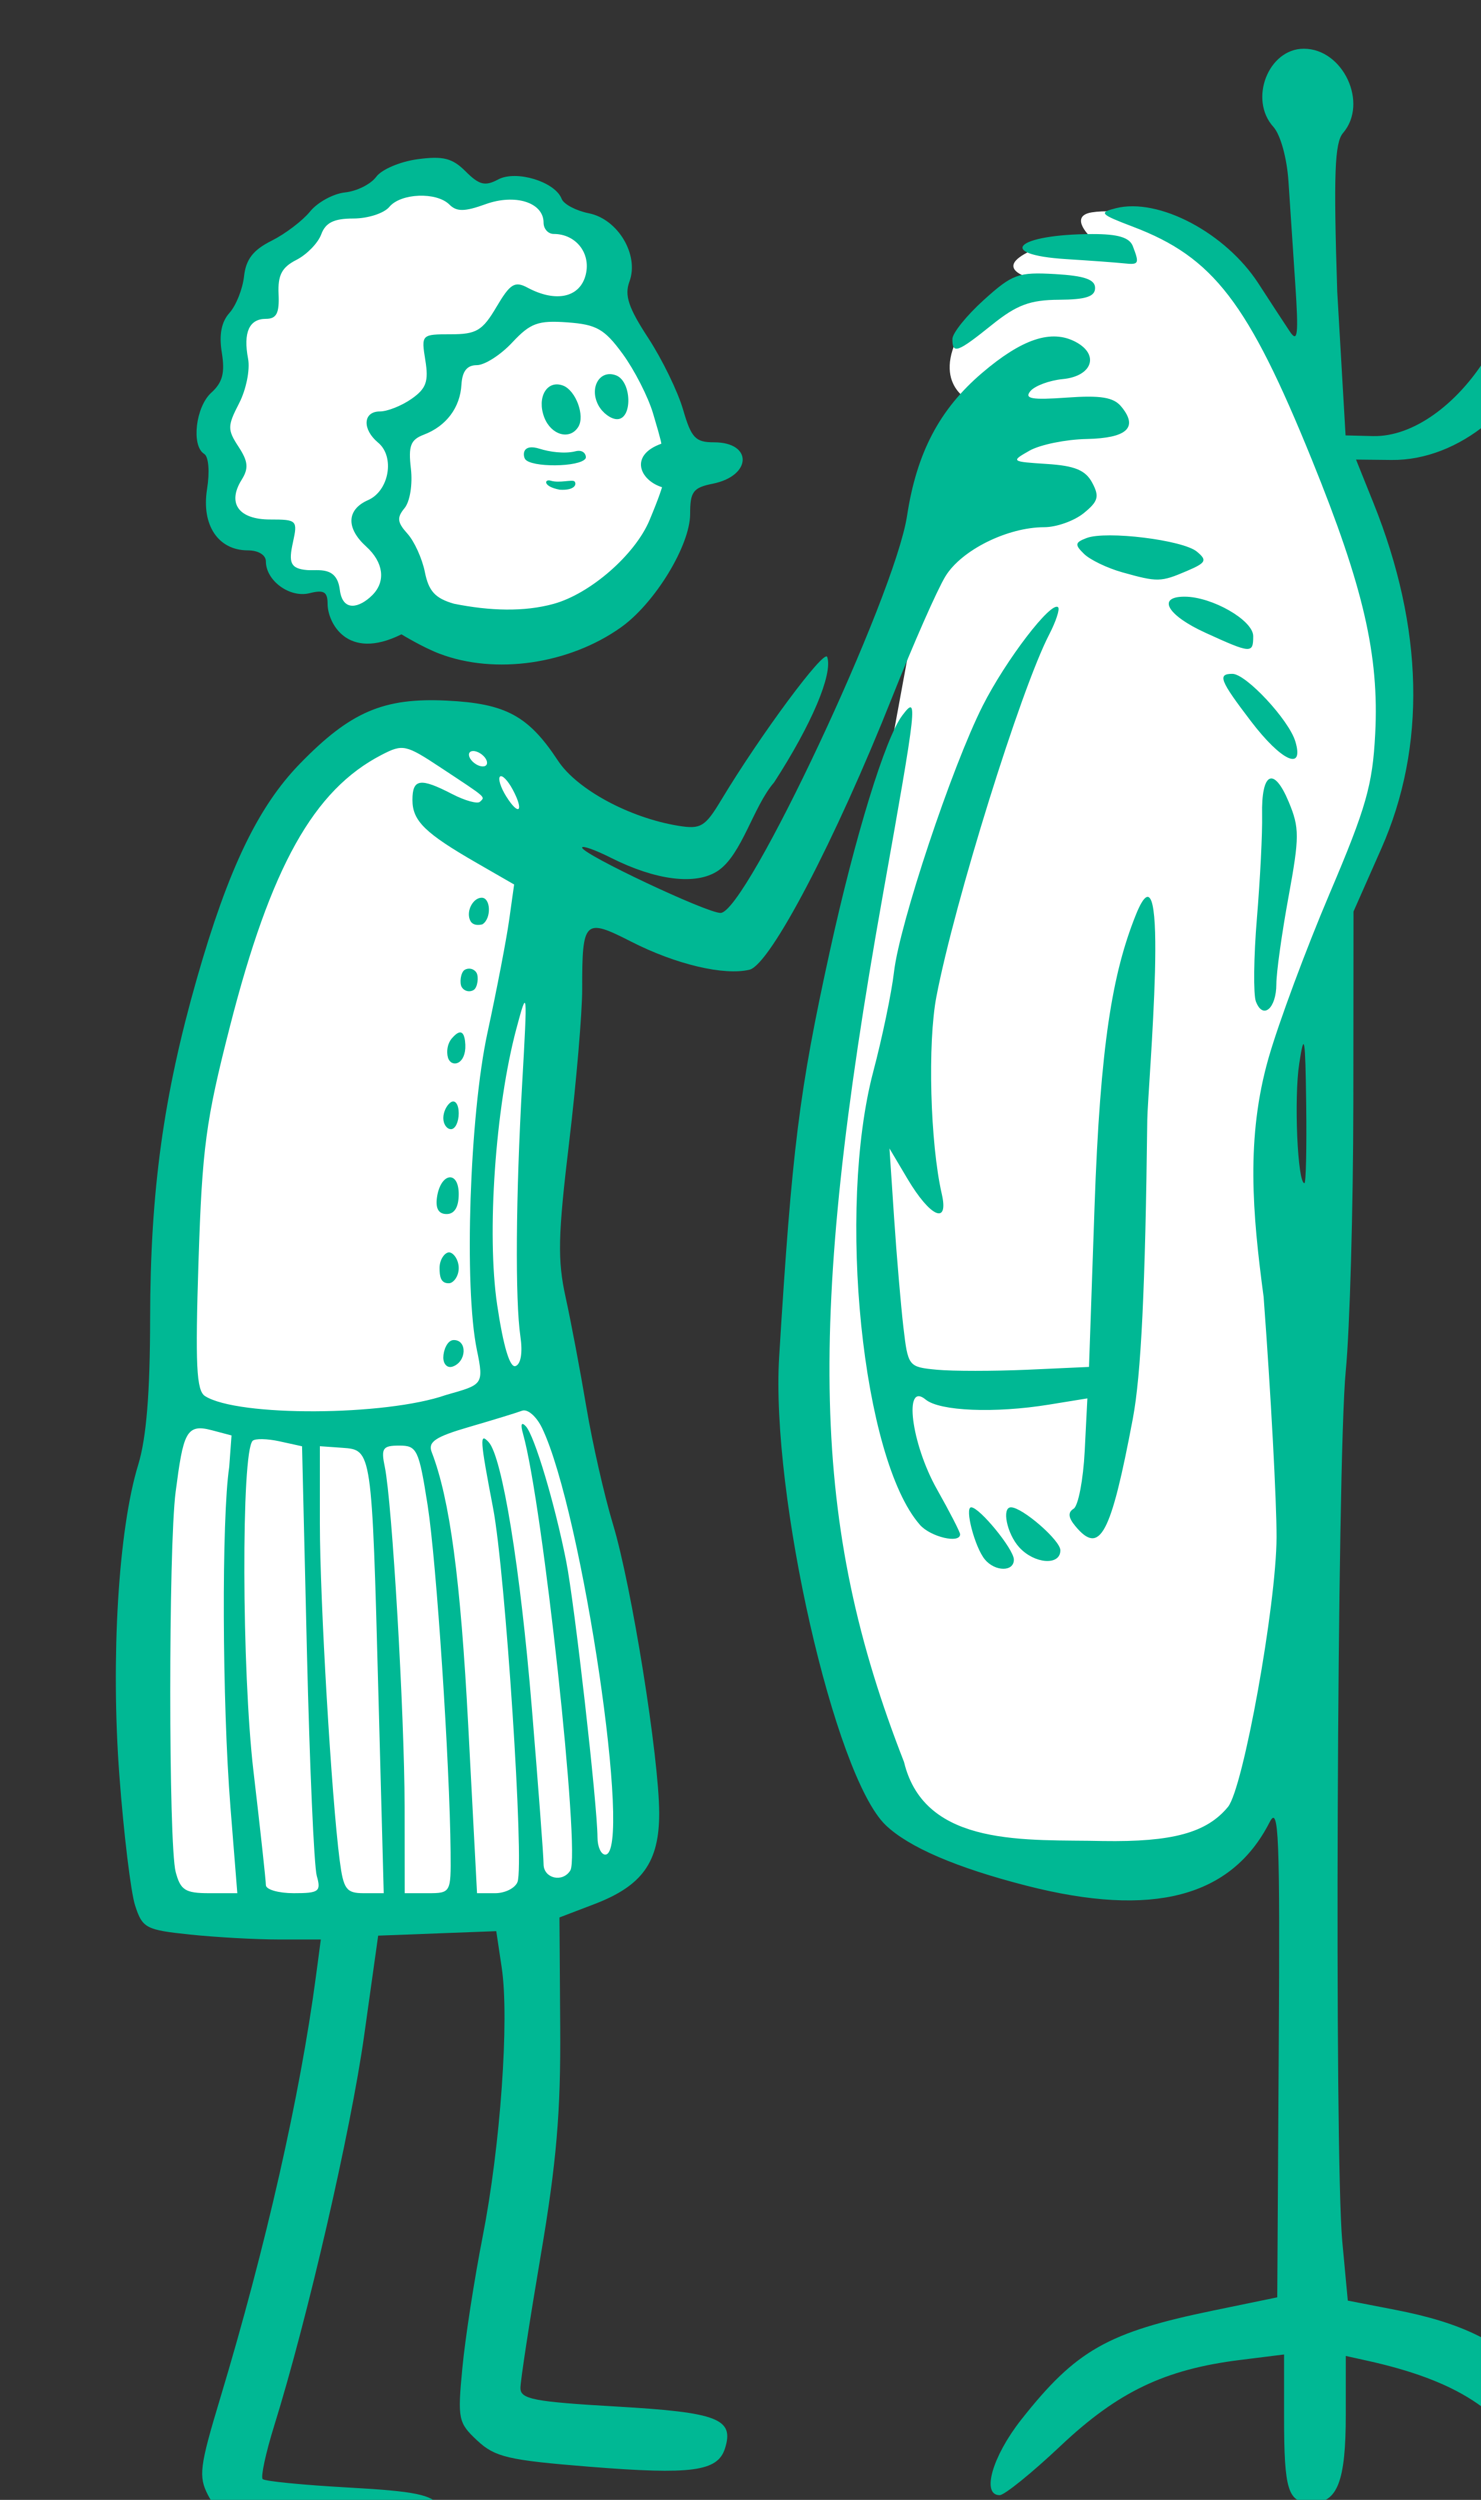 <?xml version="1.0" ?><svg height="321.216mm" viewBox="0 0 190.392 321.216" width="190.392mm" xmlns="http://www.w3.org/2000/svg">
    <rect x="0" y="0" width="190.392" height="321.216" fill="#333333" stroke="none"/>
    <path d="m 39196.926,17523.195 c -10.979,0.771 -26.263,12.636 -38.688,15.282 -13.253,2.822 -17.455,16.294 -17.455,16.294 0,0 -10.649,5.537 -18.4,11.608 -7.75,6.07 2.484,16.986 2.484,16.986 0,0 -11.181,3.941 -18.103,14.217 -6.923,10.277 2.367,19.434 2.367,19.434 0,0 -10.178,16.88 -12.012,24.654 -1.834,7.774 6.983,21.992 6.983,21.992 0,0 -6.213,11.075 -7.041,23.375 -0.829,12.3 31.298,13.045 31.298,13.045 0,0 -1.361,11.129 0.178,17.199 1.538,6.071 23.963,4.793 23.963,4.793 0,0 2.66,10.595 6.447,14.908 3.786,4.313 13.491,2.822 23.785,-2.183 l 0.659,-0.11 c 19.03,12.001 44.347,17.205 78.982,6.639 84.705,-25.838 60.265,-102.515 43.787,-133.885 -5.37,-10.223 -11.534,-18.87 -19.305,-25.632 0.569,-11.729 0.999,-22.798 0.602,-24.856 -0.947,-4.899 -20.178,-11.023 -20.178,-11.023 0,0 -2.72,-10.224 -10.648,-12.993 -7.928,-2.768 -29.643,0.213 -29.643,0.213 0,0 -16.861,-9.105 -27.926,-9.957 -0.69,-0.05 -1.404,-0.05 -2.136,0 z m 336.457,18.856 c -3.747,-0.13 -7.28,-0.02 -10.227,0.465 -11.789,1.917 0,12.591 0,12.591 0,0 -24.262,1.098 -35.138,9.243 -10.876,8.146 12.32,11.775 12.32,11.775 0,0 -27.075,6.708 -37.039,18.344 -20.659,29.6 0.351,39.26 0.351,39.26 l -11.408,24.296 -34.906,189.688 c 0,0 -18.666,150.555 -32.889,216.541 -14.223,65.985 20.308,199.94 37.953,242.242 17.646,42.302 92.261,39.15 146.034,25.734 53.773,-13.416 52.934,-96.99 53.39,-126.218 0.457,-29.228 -12.293,-189.453 -10.924,-216.901 1.369,-27.448 34.025,-111.877 37.295,-123.172 3.271,-11.294 23.122,-65.027 21.373,-90.49 -1.75,-25.463 -30.424,-121.087 -46.168,-152.027 -15.744,-30.939 -53.619,-74.677 -60.464,-76.799 -5.134,-1.591 -18.312,-4.184 -29.553,-4.572 z m -329.43,247.304 c -36.28,-0.137 -57.651,28.069 -81.305,66.469 -23.654,38.4 -47.688,172.627 -44.646,230.535 0.305,5.811 0.75,11.984 1.246,18.174 -1.843,12.705 -15.144,104.635 -17.08,130.518 -2.071,27.688 8.105,131.572 8.105,131.572 0,0 89.932,3.621 112,2.236 22.069,-1.384 98.452,-15.281 108.983,-20.605 10.532,-5.325 12.366,-16.988 12.189,-36.69 -0.151,-16.713 -27.404,-155.597 -36.06,-199.347 -1.3,-13.349 -3.753,-25.489 -6.69,-34.617 -14.071,-43.74 3.883,-110.956 3.803,-192.274 -0.08,-81.318 -21.604,-90.837 -60.545,-95.971 z" fill="#FFFFFF" paint-order="markers stroke fill" transform="translate(-49.517,-19.586) matrix(0.265,0,0,0.265,-9405.678,-3955.872) translate(-3313.529,-2437.82)"/>
    <path d="m 35843.761,16237.498 c -35.648,-3.432 -55.439,-11.579 -62.826,-25.863 -4.74,-9.166 -4.165,-13.75 5.92,-47.207 22.064,-73.221 38.724,-146.631 46.405,-204.509 l 2.36,-17.774 h -20.263 c -11.142,0 -30.558,-1.077 -43.143,-2.391 -21.48,-2.244 -23.116,-3.106 -26.671,-14.033 -2.086,-6.403 -5.522,-34.713 -7.637,-62.913 -4.263,-56.853 -0.477,-119.557 9.109,-150.796 3.978,-12.967 5.76,-34.798 5.803,-71.1 0.08,-61.589 6.454,-107.947 22.659,-164.646 15.199,-53.183 29.63,-83.281 49.959,-104.197 24.509,-25.217 40.623,-32.138 71.313,-30.627 28.605,1.405 39.568,7.33 53.934,29.138 9.169,13.924 34.69,27.709 58.418,31.559 10.842,1.761 12.931,0.504 20.743,-12.477 19.076,-31.687 50.065,-73.485 51.437,-69.376 2.773,8.32 -7.526,32.636 -25.74,60.774 -10.174,11.713 -15.619,35.173 -27.359,42.956 -10.611,7.035 -29.985,4.613 -51.759,-6.333 -7.719,-3.881 -14.034,-6.118 -14.034,-4.974 0,3.191 60.557,31.758 67.158,31.681 12.488,-0.141 84.473,-153.353 90.456,-192.52 4.671,-30.576 15.71,-51.624 36.321,-69.241 19.484,-16.653 33.777,-21.382 45.559,-15.076 11.599,6.208 7.954,16.601 -6.306,17.987 -6.52,0.634 -13.604,3.264 -15.744,5.843 -3.069,3.693 0.684,4.358 17.647,3.131 16.414,-1.186 22.698,-0.166 26.421,4.323 8.423,10.152 2.906,15.343 -16.74,15.75 -10.15,0.197 -22.648,2.765 -27.773,5.671 -9.117,5.179 -8.938,5.317 8.435,6.433 13.574,0.87 18.755,3.012 22.014,9.102 3.586,6.705 2.932,9.043 -4.133,14.765 -4.619,3.742 -13.229,6.801 -19.134,6.801 -17.812,0 -40.112,11.059 -47.917,23.765 -3.983,6.481 -15.602,32.83 -25.818,58.558 -27.578,69.435 -59.202,129.817 -69.259,132.236 -12.351,2.973 -35.838,-2.601 -57.443,-13.634 -22.612,-11.546 -23.763,-10.431 -23.716,22.966 0,11.664 -2.848,45.241 -6.366,74.613 -5.392,44.999 -5.656,56.779 -1.683,74.843 2.594,11.786 7.118,35.744 10.057,53.241 2.938,17.493 8.755,43.089 12.929,56.879 9.04,29.868 22.359,113.058 22.415,140.005 0.05,23.75 -8.149,35.256 -31.475,44.163 l -16.91,6.458 0.367,53.058 c 0.285,41.39 -1.795,65.781 -9.467,110.926 -5.405,31.833 -9.832,60.709 -9.832,64.175 0,5.427 6.48,6.673 46.687,8.995 49.156,2.832 57.112,5.909 52.538,20.324 -3.542,11.152 -16.115,12.838 -65.908,8.841 -39.248,-3.152 -45.659,-4.65 -54.244,-12.664 -9.259,-8.644 -9.612,-10.362 -7.235,-35.281 1.373,-14.408 5.801,-43.035 9.839,-63.615 8.63,-43.986 12.99,-105.476 9.242,-130.448 l -2.649,-17.667 -28.643,1.088 -28.643,1.089 -6.806,48.484 c -6.491,46.257 -27.478,137.263 -43.579,188.975 -4.137,13.288 -6.674,25.008 -5.636,26.047 1.036,1.038 19.684,2.873 41.44,4.08 32.478,1.802 40.458,3.431 44.592,9.081 5.159,7.054 1.37,20.822 -5.724,20.822 -1.816,0 -5.546,0.606 -8.287,1.345 -2.743,0.74 -18.797,0 -35.675,-1.609 z m -52.006,-359.902 c -4.006,-50.049 -4.314,-139.685 -0.568,-164.65 l 1.113,-15.206 -9.718,-2.568 c -12.366,-3.268 -13.703,1.567 -17.394,29.935 -3.505,26.946 -3.48,171.034 0.02,184.295 2.34,8.838 4.648,10.291 16.315,10.291 h 13.588 l -3.367,-42.097 z m 41.893,33.677 c -1.313,-4.629 -3.455,-53.387 -4.763,-108.35 l -2.377,-99.928 -10.91,-2.397 c -6.001,-1.317 -11.873,-1.431 -13.055,-0.252 -5.569,5.567 -5.303,111.647 0.403,160.229 3.312,28.199 6.02,53.037 6.02,55.195 0,2.156 6.091,3.921 13.534,3.921 12.248,0 13.308,-0.8 11.148,-8.42 z m 29.908,-87.938 c -3.18,-118.839 -3.14,-118.572 -17.417,-119.595 l -10.979,-0.781 v 37.502 c 0,37.15 5.624,132.683 9.614,163.327 1.83,14.061 3.19,15.905 11.716,15.905 h 9.646 z m 35.027,76.712 c -0.423,-43.722 -6.87,-141.166 -11.138,-168.39 -4.247,-27.073 -5.158,-29.002 -13.746,-29.002 -8.057,0 -8.931,1.274 -7.054,10.291 3.562,17.077 9.557,119.727 9.619,164.65 l 0.05,42.097 h 11.226 c 11.072,0 11.224,-0.281 11.036,-19.646 z m 32.455,14.194 c 3.353,-8.74 -5.896,-150.144 -11.857,-181.3 -6.398,-33.435 -6.624,-36.803 -2.144,-31.97 6.581,7.101 15.373,61.196 20.944,128.85 3.136,38.041 5.698,72.14 5.698,75.775 0,6.951 9.224,9.132 12.975,3.068 4.991,-8.078 -13.424,-178.093 -22.922,-211.622 -1.332,-4.7 -0.834,-6.094 1.345,-3.741 4.2,4.538 14.029,37.397 19.584,65.484 4.064,20.544 15.096,117.829 15.172,133.778 0,4.631 1.723,8.419 3.784,8.419 13.423,0 -11.185,-166.159 -30.623,-206.746 -2.739,-5.72 -7.066,-9.489 -9.744,-8.485 -2.649,0.997 -14.135,4.519 -25.528,7.829 -16.569,4.817 -20.232,7.262 -18.317,12.226 8.82,22.891 13.993,61.562 17.72,132.498 l 4.276,81.389 h 8.774 c 4.824,0 9.712,-2.456 10.863,-5.452 z m -34.668,-236.132 c 17.628,-5.027 18.51,-4.736 14.966,-21.781 -6.329,-30.428 -3.553,-113.798 5.128,-153.869 4.457,-20.581 9.187,-45.168 10.516,-54.64 l 2.413,-17.218 -18.115,-10.429 c -25.152,-14.481 -31.214,-20.415 -31.214,-30.554 0,-10.312 3.786,-10.879 19.244,-2.887 6.265,3.24 12.355,4.924 13.535,3.742 2.527,-2.525 3.728,-1.482 -18.932,-16.463 -17.113,-11.312 -18.475,-11.61 -28.826,-6.257 -32.968,17.049 -53.702,54.151 -73.538,131.593 -11.746,45.859 -13.486,58.844 -15.26,113.908 -1.627,50.483 -1.029,62.758 3.178,65.417 15.949,10.072 87.516,9.73 116.905,-0.562 z m -1.337,-18.175 c 0,-3.258 1.842,-8.458 5.1,-8.458 3.303,0 4.873,2.647 4.75,5.583 -0.122,2.937 -1.937,6.163 -5.406,7.321 -2.444,0.816 -4.444,-1.187 -4.444,-4.446 z m -1.821,-43.409 c 0,-4.118 2.558,-7.55 4.616,-7.55 2.056,0 4.688,3.498 4.688,7.616 0,4.114 -2.633,7.275 -4.688,7.352 -4.073,0.153 -4.616,-3.304 -4.616,-7.418 z m -1.246,-34.255 c 1.763,-11.981 10.55,-13.262 10.55,-1.54 0,6.288 -2.052,9.665 -5.872,9.665 -3.9,0 -5.472,-2.729 -4.678,-8.125 z m 3.067,-38.429 c 0,-2.964 1.684,-6.433 3.742,-7.704 2.056,-1.271 3.741,1.152 3.741,5.39 0,4.238 -1.685,7.708 -3.741,7.708 -2.058,0 -3.742,-2.429 -3.742,-5.394 z m 2.644,-28.387 c -1.143,-2.109 -1.202,-7.124 1.538,-10.289 2.565,-2.964 5.545,-5.007 6.346,1.196 1.38,10.675 -5.568,13.366 -7.884,9.093 z m 6.331,-35.047 c -1.208,-1.95 -0.575,-7.198 1.377,-8.401 1.95,-1.205 4.528,-0.596 5.735,1.355 1.204,1.947 0.572,7.194 -1.379,8.399 -1.948,1.203 -4.53,0.594 -5.733,-1.353 z m 4.371,-31.809 c -2.735,-4.425 0.887,-11.588 5.279,-11.588 4.429,0 4.797,10.149 0.346,12.899 -2.332,0.63 -4.573,0.283 -5.625,-1.311 z m 24.075,201.3 c -2.618,-17.81 -2.268,-68.024 0.86,-123.115 2.587,-45.642 2.52,-46.277 -2.847,-26.197 -10.185,38.116 -14.436,99.337 -9.301,133.863 2.986,20.067 6.149,30.611 8.898,29.655 2.587,-0.901 3.526,-6.48 2.39,-14.206 z m -3.743,-265.312 c -2.394,-4.468 -5.174,-7.303 -6.177,-6.299 -1.005,1.005 0.331,5.283 2.969,9.507 6.235,9.986 8.862,7.359 3.208,-3.208 z m -13.099,-14.968 c -1.271,-2.06 -3.995,-3.742 -6.054,-3.742 -2.06,0 -2.701,1.682 -1.43,3.742 1.271,2.058 3.996,3.742 6.056,3.742 2.056,0 2.699,-1.684 1.428,-3.742 z m 519.331,848.678 c -2.145,-2.671 -7.371,-11.75 -11.614,-20.177 -13.749,-27.303 -36.801,-42.184 -80.193,-51.774 l -10.289,-2.275 v 28.382 c 0,32.475 -4.015,42.858 -16.572,42.858 -11.516,0 -13.366,-5.795 -13.366,-41.897 v -30.06 l -21.449,2.677 c -36.471,4.557 -59.18,15.43 -86.943,41.616 -13.949,13.157 -27.26,23.925 -29.581,23.925 -8.988,0 -3.552,-18.887 10.587,-36.776 26.51,-33.537 41.738,-42.176 92.991,-52.742 l 31.087,-6.409 0.718,-120.234 c 0.624,-104.11 0.03,-118.879 -4.426,-110.136 -18.564,36.42 -56.809,46.414 -117.862,30.799 -34.059,-8.712 -57.294,-18.703 -68.442,-29.434 -24.756,-23.831 -55.745,-160.139 -51.622,-227.078 6.216,-100.936 9.69,-128.749 24.532,-196.393 12.244,-55.807 26.933,-103.619 35.189,-114.525 7.699,-10.171 7.357,-7.037 -9.536,87.658 -37.052,207.709 -34.651,304.694 10.39,419.777 10.094,41.96 60.308,37.417 96.429,38.32 33.76,0.539 50.388,-3.996 60.729,-16.555 7.416,-9.004 23.463,-98.057 23.559,-130.713 0.05,-17.258 -2.775,-69.739 -6.279,-116.627 -5.416,-40.526 -8.671,-77.222 2.466,-116.001 4.856,-16.916 18.137,-52.645 29.512,-79.401 17.795,-41.857 20.887,-52.679 22.159,-77.568 1.954,-38.133 -5.696,-71.229 -30.697,-132.835 -30.973,-76.319 -47.791,-98.223 -86.779,-113.023 -16.026,-6.084 -16.754,-6.873 -8.319,-8.991 20.77,-5.215 53.234,11.933 69.172,36.535 5.798,8.953 12.639,19.408 15.198,23.24 3.83,5.73 4.298,1.675 2.654,-22.975 -1.099,-16.465 -2.585,-38.858 -3.3,-49.758 -0.744,-11.352 -3.879,-22.674 -7.331,-26.491 -12.027,-13.289 -2.441,-37.883 14.763,-37.883 19.126,0 31.437,26.432 19.033,40.869 -4.07,4.735 -4.626,20.024 -2.806,77.005 l 4.039,69.617 13.198,0.333 c 19.97,0.504 40.955,-15.894 54.46,-37.189 12.515,-19.735 13.501,-27.372 5.183,-40.067 -4.779,-7.296 -5.096,-11.675 -1.742,-24.126 4.727,-17.555 14.577,-24.354 30.288,-20.901 19.609,4.309 23.824,22.735 9.924,43.391 -4.696,6.978 -10.536,19.435 -12.978,27.69 -10.751,36.314 -43.285,63.153 -76.101,62.784 l -17.161,-0.197 8.472,21.077 c 24.395,60.674 25.693,118.051 3.788,167.577 l -13.487,30.497 -0.08,92.989 c -0.05,51.143 -1.713,109.591 -3.685,129.884 -4.218,43.377 -5.551,380.412 -1.668,422.039 l 2.667,28.61 22.906,4.443 c 32.888,6.382 51.205,15.482 70.986,35.261 18.95,18.95 29.588,39.778 27.866,54.55 -1.24,10.623 -14.145,14.885 -20.623,6.808 z m -121.307,-681.224 c -0.426,-32.719 -0.922,-35.607 -3.373,-19.645 -2.599,16.913 -0.815,58.001 2.518,58.001 0.746,0 1.13,-17.26 0.855,-38.356 z m -155.907,220.758 c -4.858,-5.856 -9.926,-25.238 -6.597,-25.238 4.021,0 20.562,20.195 20.689,25.259 0.169,6.056 -9.06,6.042 -14.092,0 z m 16.662,-5.886 c -5.957,-6.582 -8.573,-19.352 -3.965,-19.352 5.534,0 23.965,16.026 23.965,20.836 0,7.589 -12.638,6.65 -20,-1.484 z m -48.196,-10.932 c -27.935,-31.862 -40.311,-152.582 -22.539,-219.843 4.351,-16.465 8.865,-38.168 10.03,-48.229 2.706,-23.334 28.038,-99.308 42.982,-128.917 11.215,-22.217 33.347,-51.13 36.625,-47.847 0.911,0.905 -1.055,6.879 -4.363,13.277 -13.806,26.696 -45.811,129.393 -54.657,175.39 -4.357,22.637 -3.049,71.241 2.573,95.752 3.525,15.357 -5.56,11.358 -16.651,-7.328 l -8.712,-14.678 2.249,33.678 c 1.238,18.524 3.266,42.362 4.507,52.975 2.237,19.078 2.419,19.314 16.251,20.633 7.691,0.733 27.441,0.722 43.886,0 l 29.901,-1.358 2.673,-77.274 c 2.744,-79.393 8.809,-113.716 19.928,-141.622 17.33,-43.494 5.86,83.593 5.675,99.162 -0.969,81.61 -3,123.532 -7.013,144.803 -10.682,56.603 -15.97,66.477 -27.9,52.102 -3.427,-4.129 -3.674,-6.655 -0.819,-8.42 2.242,-1.386 4.662,-13.991 5.374,-28.012 l 1.294,-25.487 -18.711,3.035 c -26.23,4.259 -52.971,3.151 -59.746,-2.469 -10.84,-8.997 -7.012,21.354 5.488,43.504 6.173,10.939 11.226,20.758 11.226,21.821 0,4.697 -14.353,1.304 -19.551,-4.624 z m 163.059,-253.627 c -1.306,-3.404 -1.089,-21.613 0.479,-40.464 1.572,-18.849 2.706,-41.36 2.52,-50.026 -0.44,-20.76 5.634,-23.777 12.89,-6.402 5.274,12.615 5.266,16.96 -0.08,46.109 -3.247,17.697 -5.901,36.711 -5.898,42.249 0,11.843 -6.486,17.442 -9.905,8.534 z m -2.415,-135.95 c -15.115,-19.82 -16.35,-22.979 -8.986,-22.979 6.594,0 27.361,22.289 30.511,32.743 4.431,14.712 -6.715,9.657 -21.525,-9.764 z m -393.679,-32.755 c -8.231,-3.138 -18.429,-9.386 -18.429,-9.386 -26.705,13.298 -35.828,-6.102 -35.828,-14.719 0,-5.93 -1.777,-6.98 -8.819,-5.212 -9.523,2.391 -21.12,-6.084 -21.12,-15.433 0,-3.114 -3.664,-5.346 -8.775,-5.346 -14.355,0 -22.548,-12.27 -19.775,-29.614 1.371,-8.565 0.786,-15.817 -1.377,-17.157 -6.346,-3.92 -4.154,-22.802 3.447,-29.68 5.455,-4.937 6.692,-9.626 5.109,-19.374 -1.422,-8.762 -0.223,-14.926 3.717,-19.325 3.19,-3.556 6.365,-11.518 7.052,-17.693 0.92,-8.279 4.421,-12.809 13.332,-17.261 6.645,-3.319 15.065,-9.71 18.707,-14.197 3.645,-4.491 11.294,-8.655 16.996,-9.259 5.703,-0.6 12.498,-4.007 15.1,-7.567 2.601,-3.558 11.632,-7.396 20.069,-8.528 12.401,-1.662 16.87,-0.524 23.34,5.946 6.557,6.557 9.408,7.256 15.744,3.866 8.736,-4.675 27.601,1.08 30.792,9.393 0.999,2.604 6.942,5.763 13.205,7.013 14.128,2.826 24.467,20.19 19.695,33.084 -2.486,6.721 -0.505,12.676 9.102,27.373 6.752,10.332 14.355,25.941 16.897,34.687 4.006,13.793 6.001,15.903 15.032,15.903 18.877,0 18.383,16.27 -0.611,20.071 -9.514,1.902 -10.987,3.863 -10.987,14.652 0,15.265 -17.062,43.255 -33.505,54.964 -25.171,17.923 -61.008,23.13 -88.11,12.799 z m 55.297,-24.127 c 17.924,-4.898 39.648,-23.911 46.624,-40.613 5.105,-12.214 6.059,-15.984 6.059,-15.984 -10.751,-3.35 -16.077,-15.439 -0.362,-21.073 0,0 0.463,0.145 -4.005,-14.764 -2.416,-8.069 -9.036,-21.019 -14.711,-28.779 -8.847,-12.097 -12.678,-14.282 -26.84,-15.301 -14.233,-1.027 -17.93,0.323 -26.759,9.772 -5.631,6.031 -13.354,10.964 -17.159,10.967 -4.754,0 -7.089,2.954 -7.463,9.436 -0.644,11.181 -7.377,20.136 -18.238,24.269 -6.456,2.452 -7.582,5.407 -6.287,16.498 0.89,7.61 -0.463,15.972 -3.096,19.144 -3.789,4.564 -3.521,6.903 1.412,12.355 3.345,3.698 7.16,12.092 8.469,18.654 1.85,9.25 5.016,12.694 14.078,15.32 17.675,3.549 34.097,3.975 48.278,0.1 z m -1.298,-59.756 c 4.152,1.325 10.439,-0.692 11.485,0.332 1.256,1.231 0.35,4.516 -7.139,4.044 -8.428,-1.59 -7.409,-5.353 -4.346,-4.376 z m -12.471,-10.527 c -1.072,-1.732 -1.547,-7.722 7.206,-4.918 4.362,1.397 11.85,2.569 17.253,1.184 4.485,-1.15 5.481,2.545 4.903,3.481 -2.647,4.287 -26.744,4.494 -29.362,0.253 z m 9.3,-20.235 c -3.697,-9.757 1.421,-18.313 9.176,-15.336 6.16,2.364 10.684,14.622 7.372,19.98 -4.094,6.627 -13.251,4.057 -16.548,-4.644 z m 26.275,-5.816 c -4.583,-8.562 0.719,-17.512 8.586,-14.493 7.63,2.927 8.071,21.243 0.507,21.243 -3.014,0 -7.106,-3.036 -9.093,-6.75 z m -109.658,92.068 c 6.644,-6.643 5.465,-15.918 -2.994,-23.574 -9.86,-8.923 -9.487,-17.929 0.936,-22.5 10.208,-4.48 13.099,-21.027 4.867,-27.861 -7.83,-6.499 -7.347,-15.125 0.848,-15.125 3.659,0 10.577,-2.749 15.376,-6.112 7.121,-4.986 8.35,-8.43 6.683,-18.708 -2.023,-12.472 -1.9,-12.601 12.318,-12.601 12.48,0 15.388,-1.737 22.18,-13.246 6.663,-11.293 8.89,-12.674 15.09,-9.354 13.779,7.372 25.441,4.791 28.214,-6.253 2.615,-10.429 -4.737,-19.792 -15.549,-19.792 -2.695,0 -4.896,-2.466 -4.896,-5.48 0,-9.793 -13.759,-14.151 -28.186,-8.933 -10.093,3.647 -13.968,3.692 -17.466,0.196 -6.274,-6.276 -23.604,-5.611 -29.191,1.119 -2.561,3.087 -10.4,5.612 -17.416,5.612 -9.455,0 -13.497,1.994 -15.604,7.688 -1.563,4.23 -6.983,9.795 -12.041,12.374 -7.105,3.622 -9.071,7.4 -8.646,16.635 0.427,9.195 -0.991,11.951 -6.146,11.951 -8.139,0 -11.085,6.619 -8.641,19.403 1.005,5.265 -0.962,14.97 -4.374,21.564 -5.671,10.966 -5.693,12.761 -0.286,21.018 4.693,7.162 5.01,10.48 1.525,16.06 -7.108,11.385 -1.467,19.246 13.811,19.246 13.029,0 13.424,0.399 11.075,11.089 -2.117,9.637 -1.436,12.742 6.911,13.435 5.375,0.446 14.373,-2.129 15.816,9.491 1.389,11.182 9.723,8.72 15.786,2.658 z m 404.024,18.192 c -18.408,-8.411 -23.582,-17.442 -9.997,-17.442 13.354,0 33.31,11.464 33.31,19.134 0,8.571 -1.013,8.496 -23.313,-1.692 z m -40.301,-29.281 c -7.206,-2.023 -15.5,-6.019 -18.44,-8.878 -4.619,-4.5 -4.459,-5.542 1.189,-7.708 9.502,-3.648 46.721,0.926 53.527,6.576 5.119,4.249 4.519,5.394 -4.933,9.429 -12.618,5.388 -14.122,5.417 -31.343,0.581 z m -82.323,-113.084 c 0,-2.846 6.833,-11.353 15.186,-18.898 13.942,-12.597 16.777,-13.628 34.611,-12.597 14.274,0.824 19.428,2.611 19.428,6.735 0,4.176 -4.485,5.641 -17.518,5.717 -14.045,0.08 -20.493,2.494 -32.523,12.163 -16.766,13.471 -19.184,14.339 -19.184,6.88 z m 55.193,-38.75 c -34.615,-2.173 -24.305,-12.042 12.697,-12.153 12.423,-0.02 18.023,1.637 19.645,5.869 3.277,8.54 2.977,9.127 -4.278,8.342 -3.6,-0.388 -16.229,-1.314 -28.064,-2.058 z" fill="#00B894" transform="translate(-49.517,-19.586) matrix(0.265,0,0,0.265,-9405.678,-3955.872)"/>
</svg>